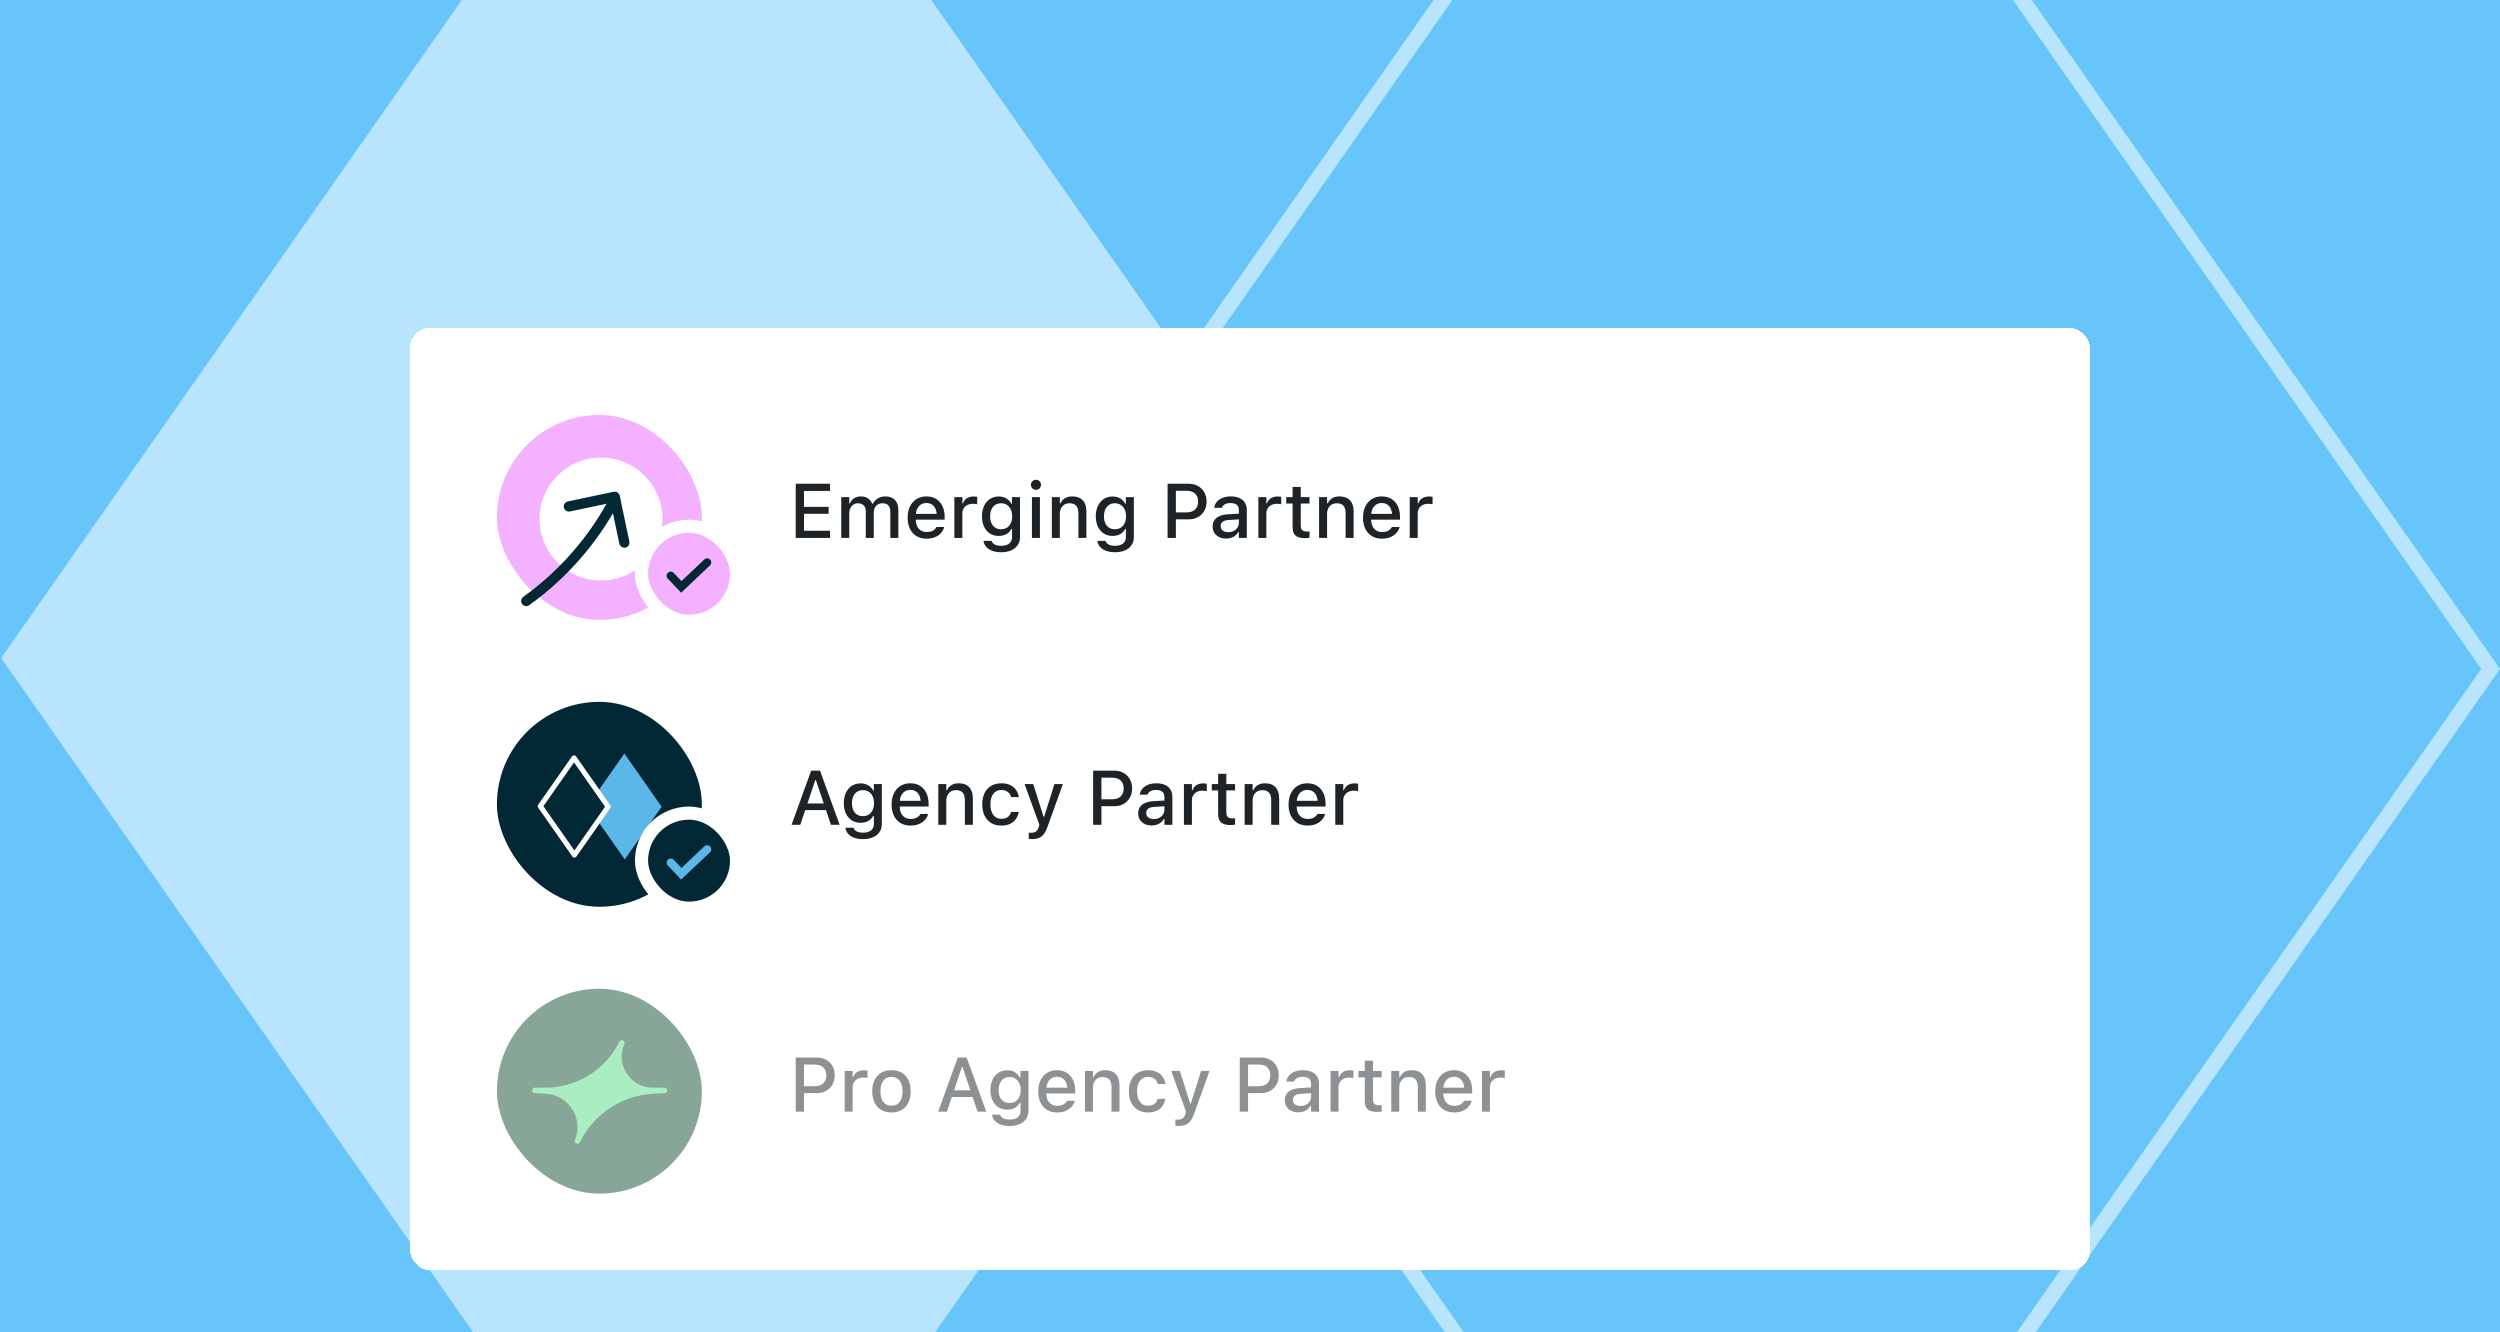 <svg width="488" height="260" viewBox="0 0 488 260" fill="none" xmlns="http://www.w3.org/2000/svg">
<g clip-path="url(#clip0_8800_3033)">
<rect width="488" height="260" fill="#67C5F9"/>
<path d="M486.168 130.573L339.701 339.809L191.755 128.455L338.22 -80.781L486.168 130.573Z" stroke="#B9E4FE" stroke-width="3"/>
<path d="M137.447 324.464L0.236 128.447L135.965 -65.451L273.176 130.566L137.447 324.464Z" fill="#B9E4FE"/>
<g filter="url(#filter0_dddd_8800_3033)">
<rect x="80" y="38" width="328" height="184" rx="4" fill="white" shape-rendering="crispEdges"/>
<g filter="url(#filter1_i_8800_3033)">
<rect x="96" y="54" width="40" height="40" rx="20" fill="#F4B1FF"/>
<circle cx="116.314" cy="74.314" r="12" fill="white"/>
<path d="M101.726 90.315V90.315C108.956 85.129 114.963 78.242 119.068 70.348V70.348" stroke="#022836" stroke-width="2" stroke-linecap="round" stroke-linejoin="round"/>
<path d="M110.046 71.86L118.989 69.975L120.875 78.918" stroke="#022836" stroke-width="2" stroke-linecap="round" stroke-linejoin="round"/>
</g>
<rect x="125.22" y="76.72" width="18.56" height="18.56" rx="9.28" fill="#F4B1FF"/>
<rect x="125.22" y="76.72" width="18.56" height="18.56" rx="9.28" stroke="white" stroke-width="2.56"/>
<path d="M138.037 83.784L132.992 88.564L130.931 86.388" stroke="#022836" stroke-width="1.6" stroke-linecap="round"/>
<path d="M155.326 79V68.431H162.027V69.83H156.944V72.943H161.756V74.29H156.944V77.601H162.027V79H155.326ZM164.217 79V71.046H165.777V72.269H165.902C166.073 71.835 166.346 71.498 166.722 71.258C167.098 71.019 167.545 70.899 168.062 70.899C168.424 70.899 168.749 70.958 169.037 71.075C169.325 71.192 169.571 71.358 169.776 71.573C169.986 71.783 170.15 72.03 170.267 72.313H170.392C170.523 72.03 170.709 71.783 170.948 71.573C171.188 71.358 171.466 71.192 171.783 71.075C172.101 70.958 172.442 70.899 172.809 70.899C173.346 70.899 173.802 71.002 174.178 71.207C174.559 71.412 174.85 71.71 175.05 72.101C175.255 72.491 175.357 72.962 175.357 73.514V79H173.79V73.895C173.79 73.524 173.734 73.216 173.622 72.972C173.509 72.728 173.338 72.545 173.109 72.423C172.884 72.301 172.599 72.24 172.252 72.24C171.91 72.24 171.612 72.318 171.358 72.474C171.104 72.626 170.907 72.833 170.765 73.097C170.628 73.356 170.56 73.646 170.56 73.968V79H169V73.727C169 73.424 168.937 73.163 168.81 72.943C168.688 72.718 168.509 72.545 168.275 72.423C168.045 72.301 167.774 72.24 167.462 72.24C167.14 72.24 166.852 72.323 166.598 72.489C166.344 72.655 166.144 72.882 165.997 73.17C165.851 73.453 165.777 73.768 165.777 74.115V79H164.217ZM180.902 79.154C180.13 79.154 179.466 78.988 178.91 78.656C178.353 78.319 177.923 77.843 177.621 77.228C177.323 76.612 177.174 75.885 177.174 75.045V75.038C177.174 74.212 177.323 73.49 177.621 72.87C177.923 72.249 178.348 71.766 178.895 71.419C179.442 71.073 180.084 70.899 180.821 70.899C181.563 70.899 182.201 71.065 182.733 71.397C183.265 71.73 183.675 72.196 183.963 72.796C184.251 73.392 184.396 74.088 184.396 74.884V75.44H177.972V74.312H183.619L182.857 75.353V74.73C182.857 74.159 182.772 73.685 182.601 73.309C182.43 72.933 182.191 72.652 181.883 72.467C181.581 72.281 181.229 72.189 180.829 72.189C180.433 72.189 180.079 72.286 179.767 72.481C179.454 72.677 179.208 72.965 179.027 73.346C178.846 73.722 178.756 74.183 178.756 74.73V75.36C178.756 75.882 178.844 76.332 179.02 76.707C179.195 77.079 179.447 77.364 179.774 77.564C180.101 77.76 180.489 77.857 180.938 77.857C181.28 77.857 181.576 77.811 181.825 77.718C182.074 77.621 182.276 77.501 182.433 77.359C182.594 77.218 182.706 77.076 182.77 76.935L182.792 76.876H184.308L184.293 76.942C184.225 77.206 184.105 77.467 183.934 77.726C183.763 77.984 183.539 78.221 183.26 78.436C182.982 78.651 182.645 78.824 182.25 78.956C181.859 79.088 181.41 79.154 180.902 79.154ZM186.292 79V71.046H187.853V72.247H187.977C188.119 71.822 188.368 71.495 188.724 71.266C189.085 71.031 189.53 70.914 190.057 70.914C190.189 70.914 190.318 70.921 190.445 70.936C190.572 70.951 190.675 70.965 190.753 70.98V72.43C190.611 72.401 190.47 72.379 190.328 72.364C190.191 72.35 190.05 72.342 189.903 72.342C189.498 72.342 189.142 72.42 188.834 72.577C188.526 72.733 188.285 72.953 188.109 73.236C187.938 73.519 187.853 73.851 187.853 74.232V79H186.292ZM195.433 81.798C194.759 81.798 194.176 81.705 193.683 81.519C193.189 81.339 192.799 81.082 192.511 80.751C192.223 80.418 192.047 80.033 191.983 79.593L191.991 79.579H193.58L193.587 79.593C193.651 79.872 193.841 80.099 194.159 80.274C194.481 80.45 194.911 80.538 195.448 80.538C196.107 80.538 196.622 80.389 196.993 80.091C197.364 79.793 197.55 79.374 197.55 78.832V77.264H197.425C197.269 77.552 197.069 77.799 196.825 78.004C196.581 78.204 196.302 78.356 195.99 78.458C195.677 78.561 195.338 78.612 194.972 78.612C194.293 78.612 193.707 78.451 193.214 78.128C192.721 77.801 192.34 77.352 192.071 76.781C191.808 76.205 191.676 75.543 191.676 74.796V74.781C191.676 74.024 191.81 73.356 192.079 72.774C192.347 72.193 192.728 71.739 193.221 71.412C193.719 71.08 194.312 70.914 195.001 70.914C195.372 70.914 195.714 70.973 196.026 71.09C196.339 71.207 196.615 71.373 196.854 71.588C197.093 71.803 197.291 72.059 197.447 72.357H197.535V71.046H199.103V78.846C199.103 79.447 198.954 79.967 198.656 80.406C198.358 80.851 197.933 81.192 197.381 81.432C196.83 81.676 196.18 81.798 195.433 81.798ZM195.404 77.308C195.858 77.308 196.246 77.203 196.568 76.993C196.891 76.778 197.14 76.483 197.315 76.107C197.491 75.726 197.579 75.287 197.579 74.789V74.774C197.579 74.281 197.491 73.844 197.315 73.463C197.14 73.082 196.891 72.784 196.568 72.569C196.246 72.35 195.858 72.24 195.404 72.24C194.95 72.24 194.564 72.35 194.247 72.569C193.929 72.784 193.688 73.082 193.521 73.463C193.355 73.844 193.272 74.281 193.272 74.774V74.789C193.272 75.287 193.355 75.726 193.521 76.107C193.688 76.483 193.929 76.778 194.247 76.993C194.564 77.203 194.95 77.308 195.404 77.308ZM201.432 79V71.046H202.992V79H201.432ZM202.223 69.618C201.954 69.618 201.722 69.522 201.527 69.332C201.332 69.137 201.234 68.905 201.234 68.636C201.234 68.363 201.332 68.131 201.527 67.94C201.722 67.75 201.954 67.655 202.223 67.655C202.496 67.655 202.728 67.75 202.918 67.94C203.109 68.131 203.204 68.363 203.204 68.636C203.204 68.905 203.109 69.137 202.918 69.332C202.728 69.522 202.496 69.618 202.223 69.618ZM205.321 79V71.046H206.881V72.254H207.005C207.201 71.83 207.489 71.498 207.87 71.258C208.25 71.019 208.729 70.899 209.305 70.899C210.199 70.899 210.882 71.156 211.356 71.668C211.83 72.176 212.066 72.904 212.066 73.851V79H210.506V74.225C210.506 73.556 210.365 73.058 210.082 72.731C209.803 72.403 209.371 72.24 208.785 72.24C208.395 72.24 208.058 72.325 207.774 72.496C207.491 72.667 207.271 72.909 207.115 73.221C206.959 73.529 206.881 73.9 206.881 74.335V79H205.321ZM217.655 81.798C216.981 81.798 216.397 81.705 215.904 81.519C215.411 81.339 215.021 81.082 214.732 80.751C214.444 80.418 214.269 80.033 214.205 79.593L214.212 79.579H215.802L215.809 79.593C215.873 79.872 216.063 80.099 216.38 80.274C216.703 80.45 217.132 80.538 217.669 80.538C218.329 80.538 218.844 80.389 219.215 80.091C219.586 79.793 219.771 79.374 219.771 78.832V77.264H219.647C219.491 77.552 219.291 77.799 219.046 78.004C218.802 78.204 218.524 78.356 218.211 78.458C217.899 78.561 217.56 78.612 217.193 78.612C216.515 78.612 215.929 78.451 215.436 78.128C214.942 77.801 214.562 77.352 214.293 76.781C214.029 76.205 213.897 75.543 213.897 74.796V74.781C213.897 74.024 214.032 73.356 214.3 72.774C214.569 72.193 214.95 71.739 215.443 71.412C215.941 71.08 216.534 70.914 217.223 70.914C217.594 70.914 217.936 70.973 218.248 71.09C218.561 71.207 218.836 71.373 219.076 71.588C219.315 71.803 219.513 72.059 219.669 72.357H219.757V71.046H221.324V78.846C221.324 79.447 221.175 79.967 220.877 80.406C220.58 80.851 220.155 81.192 219.603 81.432C219.051 81.676 218.402 81.798 217.655 81.798ZM217.625 77.308C218.08 77.308 218.468 77.203 218.79 76.993C219.112 76.778 219.361 76.483 219.537 76.107C219.713 75.726 219.801 75.287 219.801 74.789V74.774C219.801 74.281 219.713 73.844 219.537 73.463C219.361 73.082 219.112 72.784 218.79 72.569C218.468 72.35 218.08 72.24 217.625 72.24C217.171 72.24 216.786 72.35 216.468 72.569C216.151 72.784 215.909 73.082 215.743 73.463C215.577 73.844 215.494 74.281 215.494 74.774V74.789C215.494 75.287 215.577 75.726 215.743 76.107C215.909 76.483 216.151 76.778 216.468 76.993C216.786 77.203 217.171 77.308 217.625 77.308ZM228.714 75.374V74.019H231.615C232.328 74.019 232.882 73.834 233.277 73.463C233.673 73.092 233.871 72.577 233.871 71.918V71.903C233.871 71.234 233.673 70.716 233.277 70.35C232.882 69.984 232.328 69.801 231.615 69.801H228.714V68.431H232.018C232.706 68.431 233.312 68.575 233.834 68.863C234.361 69.151 234.774 69.557 235.072 70.079C235.37 70.597 235.519 71.2 235.519 71.888V71.903C235.519 72.591 235.37 73.197 235.072 73.719C234.774 74.242 234.361 74.649 233.834 74.942C233.312 75.231 232.706 75.374 232.018 75.374H228.714ZM227.909 79V68.431H229.527V79H227.909ZM239.342 79.132C238.839 79.132 238.387 79.037 237.987 78.846C237.591 78.651 237.279 78.377 237.049 78.026C236.82 77.669 236.705 77.249 236.705 76.766V76.751C236.705 76.278 236.82 75.873 237.049 75.536C237.284 75.194 237.621 74.928 238.06 74.737C238.504 74.542 239.042 74.427 239.671 74.393L242.601 74.217V75.331L239.876 75.506C239.325 75.536 238.919 75.65 238.661 75.851C238.402 76.051 238.272 76.329 238.272 76.686V76.7C238.272 77.071 238.412 77.362 238.69 77.572C238.973 77.777 239.33 77.879 239.759 77.879C240.16 77.879 240.514 77.799 240.821 77.638C241.134 77.477 241.378 77.259 241.554 76.986C241.734 76.712 241.825 76.405 241.825 76.063V73.558C241.825 73.119 241.688 72.782 241.415 72.547C241.141 72.313 240.733 72.196 240.191 72.196C239.747 72.196 239.383 72.274 239.1 72.43C238.822 72.586 238.634 72.806 238.536 73.089L238.529 73.119H237.02L237.027 73.06C237.091 72.626 237.264 72.247 237.547 71.925C237.831 71.603 238.204 71.351 238.668 71.17C239.132 70.99 239.664 70.899 240.265 70.899C240.929 70.899 241.493 71.007 241.957 71.222C242.42 71.432 242.772 71.737 243.011 72.137C243.255 72.533 243.377 73.006 243.377 73.558V79H241.825V77.872H241.7C241.549 78.136 241.356 78.363 241.122 78.553C240.887 78.744 240.621 78.888 240.323 78.985C240.025 79.083 239.698 79.132 239.342 79.132ZM245.633 79V71.046H247.193V72.247H247.318C247.459 71.822 247.708 71.495 248.065 71.266C248.426 71.031 248.871 70.914 249.398 70.914C249.53 70.914 249.659 70.921 249.786 70.936C249.913 70.951 250.016 70.965 250.094 70.98V72.43C249.952 72.401 249.811 72.379 249.669 72.364C249.532 72.35 249.391 72.342 249.244 72.342C248.839 72.342 248.482 72.42 248.175 72.577C247.867 72.733 247.625 72.953 247.45 73.236C247.279 73.519 247.193 73.851 247.193 74.232V79H245.633ZM254.767 79.051C253.902 79.051 253.277 78.885 252.892 78.553C252.506 78.216 252.313 77.667 252.313 76.905V72.291H251.068V71.046H252.313V69.046H253.91V71.046H255.616V72.291H253.91V76.532C253.91 76.961 253.995 77.272 254.166 77.462C254.342 77.652 254.625 77.748 255.016 77.748C255.138 77.748 255.24 77.745 255.323 77.74C255.406 77.735 255.504 77.728 255.616 77.718V78.971C255.494 78.99 255.36 79.007 255.213 79.022C255.072 79.041 254.923 79.051 254.767 79.051ZM257.484 79V71.046H259.044V72.254H259.168C259.364 71.83 259.652 71.498 260.033 71.258C260.414 71.019 260.892 70.899 261.468 70.899C262.362 70.899 263.045 71.156 263.519 71.668C263.993 72.176 264.229 72.904 264.229 73.851V79H262.669V74.225C262.669 73.556 262.528 73.058 262.245 72.731C261.966 72.403 261.534 72.24 260.948 72.24C260.558 72.24 260.221 72.325 259.938 72.496C259.654 72.667 259.435 72.909 259.278 73.221C259.122 73.529 259.044 73.9 259.044 74.335V79H257.484ZM269.789 79.154C269.017 79.154 268.353 78.988 267.796 78.656C267.24 78.319 266.81 77.843 266.507 77.228C266.209 76.612 266.061 75.885 266.061 75.045V75.038C266.061 74.212 266.209 73.49 266.507 72.87C266.81 72.249 267.235 71.766 267.782 71.419C268.329 71.073 268.971 70.899 269.708 70.899C270.45 70.899 271.087 71.065 271.62 71.397C272.152 71.73 272.562 72.196 272.85 72.796C273.138 73.392 273.282 74.088 273.282 74.884V75.44H266.859V74.312H272.506L271.744 75.353V74.73C271.744 74.159 271.659 73.685 271.488 73.309C271.317 72.933 271.078 72.652 270.77 72.467C270.467 72.281 270.116 72.189 269.715 72.189C269.32 72.189 268.966 72.286 268.653 72.481C268.341 72.677 268.094 72.965 267.914 73.346C267.733 73.722 267.643 74.183 267.643 74.73V75.36C267.643 75.882 267.73 76.332 267.906 76.707C268.082 77.079 268.333 77.364 268.661 77.564C268.988 77.76 269.376 77.857 269.825 77.857C270.167 77.857 270.462 77.811 270.711 77.718C270.96 77.621 271.163 77.501 271.319 77.359C271.48 77.218 271.593 77.076 271.656 76.935L271.678 76.876H273.194L273.18 76.942C273.111 77.206 272.992 77.467 272.821 77.726C272.65 77.984 272.425 78.221 272.147 78.436C271.869 78.651 271.532 78.824 271.136 78.956C270.746 79.088 270.296 79.154 269.789 79.154ZM275.179 79V71.046H276.739V72.247H276.864C277.005 71.822 277.254 71.495 277.611 71.266C277.972 71.031 278.417 70.914 278.944 70.914C279.076 70.914 279.205 70.921 279.332 70.936C279.459 70.951 279.562 70.965 279.64 70.98V72.43C279.498 72.401 279.356 72.379 279.215 72.364C279.078 72.35 278.937 72.342 278.79 72.342C278.385 72.342 278.028 72.42 277.721 72.577C277.413 72.733 277.171 72.953 276.996 73.236C276.825 73.519 276.739 73.851 276.739 74.232V79H275.179Z" fill="#1D2327"/>
<g filter="url(#filter2_i_8800_3033)">
<rect x="96" y="110" width="40" height="40" rx="20" fill="#022836"/>
<path d="M113.674 130.37L120.876 120.081L128.15 130.472L120.948 140.761L113.674 130.37Z" fill="#5AB7E8"/>
<path d="M117.716 130.472L111.124 139.888L104.46 130.369L111.052 120.953L117.716 130.472Z" fill="#022836" stroke="white" stroke-linejoin="round"/>
</g>
<rect x="125.22" y="132.72" width="18.56" height="18.56" rx="9.28" fill="#022836"/>
<rect x="125.22" y="132.72" width="18.56" height="18.56" rx="9.28" stroke="white" stroke-width="2.56"/>
<path d="M138.037 139.784L132.992 144.564L130.931 142.388" stroke="#5AB7E8" stroke-width="1.6" stroke-linecap="round"/>
<path d="M154.513 135L158.336 124.431H159.632V126.277H159.142L156.212 135H154.513ZM156.344 132.129L156.798 130.833H161.61L162.064 132.129H156.344ZM162.196 135L159.266 126.277V124.431H160.072L163.895 135H162.196ZM168.465 137.798C167.792 137.798 167.208 137.705 166.715 137.52C166.222 137.339 165.831 137.083 165.543 136.75C165.255 136.418 165.079 136.033 165.016 135.593L165.023 135.579H166.612L166.62 135.593C166.683 135.872 166.874 136.099 167.191 136.274C167.513 136.45 167.943 136.538 168.48 136.538C169.139 136.538 169.654 136.389 170.025 136.091C170.396 135.793 170.582 135.374 170.582 134.832V133.264H170.458C170.301 133.552 170.101 133.799 169.857 134.004C169.613 134.204 169.334 134.355 169.022 134.458C168.709 134.561 168.37 134.612 168.004 134.612C167.325 134.612 166.739 134.451 166.246 134.128C165.753 133.801 165.372 133.352 165.104 132.781C164.84 132.205 164.708 131.543 164.708 130.796V130.781C164.708 130.024 164.842 129.355 165.111 128.774C165.379 128.193 165.76 127.739 166.253 127.412C166.751 127.08 167.345 126.914 168.033 126.914C168.404 126.914 168.746 126.973 169.059 127.09C169.371 127.207 169.647 127.373 169.886 127.588C170.125 127.803 170.323 128.059 170.479 128.357H170.567V127.046H172.135V134.846C172.135 135.447 171.986 135.967 171.688 136.406C171.39 136.851 170.965 137.192 170.414 137.432C169.862 137.676 169.212 137.798 168.465 137.798ZM168.436 133.308C168.89 133.308 169.278 133.203 169.601 132.993C169.923 132.778 170.172 132.483 170.348 132.107C170.523 131.726 170.611 131.287 170.611 130.789V130.774C170.611 130.281 170.523 129.844 170.348 129.463C170.172 129.082 169.923 128.784 169.601 128.569C169.278 128.35 168.89 128.24 168.436 128.24C167.982 128.24 167.596 128.35 167.279 128.569C166.961 128.784 166.72 129.082 166.554 129.463C166.388 129.844 166.305 130.281 166.305 130.774V130.789C166.305 131.287 166.388 131.726 166.554 132.107C166.72 132.483 166.961 132.778 167.279 132.993C167.596 133.203 167.982 133.308 168.436 133.308ZM177.767 135.154C176.996 135.154 176.332 134.988 175.775 134.656C175.218 134.319 174.789 133.843 174.486 133.228C174.188 132.612 174.039 131.885 174.039 131.045V131.038C174.039 130.212 174.188 129.49 174.486 128.87C174.789 128.25 175.213 127.766 175.76 127.419C176.307 127.073 176.949 126.899 177.687 126.899C178.429 126.899 179.066 127.065 179.598 127.397C180.13 127.729 180.541 128.196 180.829 128.796C181.117 129.392 181.261 130.088 181.261 130.884V131.44H174.837V130.312H180.484L179.723 131.353V130.73C179.723 130.159 179.637 129.685 179.466 129.309C179.295 128.933 179.056 128.652 178.749 128.467C178.446 128.281 178.094 128.188 177.694 128.188C177.298 128.188 176.944 128.286 176.632 128.481C176.319 128.677 176.073 128.965 175.892 129.346C175.711 129.722 175.621 130.183 175.621 130.73V131.36C175.621 131.882 175.709 132.332 175.885 132.708C176.061 133.079 176.312 133.364 176.639 133.564C176.966 133.76 177.354 133.857 177.804 133.857C178.146 133.857 178.441 133.811 178.69 133.718C178.939 133.621 179.142 133.501 179.298 133.359C179.459 133.218 179.571 133.076 179.635 132.935L179.657 132.876H181.173L181.158 132.942C181.09 133.206 180.97 133.467 180.799 133.726C180.628 133.984 180.404 134.221 180.125 134.436C179.847 134.651 179.51 134.824 179.115 134.956C178.724 135.088 178.275 135.154 177.767 135.154ZM183.158 135V127.046H184.718V128.254H184.842C185.038 127.83 185.326 127.498 185.707 127.258C186.087 127.019 186.566 126.899 187.142 126.899C188.036 126.899 188.719 127.156 189.193 127.668C189.667 128.176 189.903 128.904 189.903 129.851V135H188.343V130.225C188.343 129.556 188.202 129.058 187.918 128.73C187.64 128.403 187.208 128.24 186.622 128.24C186.231 128.24 185.895 128.325 185.611 128.496C185.328 128.667 185.108 128.909 184.952 129.221C184.796 129.529 184.718 129.9 184.718 130.334V135H183.158ZM195.47 135.154C194.698 135.154 194.034 134.988 193.478 134.656C192.921 134.319 192.491 133.84 192.188 133.22C191.886 132.6 191.734 131.863 191.734 131.008V130.994C191.734 130.149 191.883 129.421 192.181 128.811C192.484 128.201 192.914 127.729 193.47 127.397C194.032 127.065 194.698 126.899 195.47 126.899C196.134 126.899 196.705 127.014 197.184 127.244C197.662 127.473 198.043 127.788 198.326 128.188C198.614 128.589 198.795 129.045 198.868 129.558L198.875 129.595H197.367L197.359 129.58C197.271 129.189 197.066 128.865 196.744 128.606C196.427 128.342 196.002 128.21 195.47 128.21C195.025 128.21 194.642 128.323 194.32 128.547C194.002 128.772 193.758 129.092 193.587 129.507C193.417 129.922 193.331 130.417 193.331 130.994V131.008C193.331 131.589 193.417 132.092 193.587 132.517C193.763 132.942 194.01 133.269 194.327 133.499C194.649 133.723 195.03 133.835 195.47 133.835C195.973 133.835 196.378 133.726 196.686 133.506C196.998 133.286 197.22 132.961 197.352 132.532L197.367 132.495L198.868 132.488L198.854 132.554C198.756 133.066 198.565 133.518 198.282 133.909C198.004 134.299 197.63 134.604 197.162 134.824C196.693 135.044 196.129 135.154 195.47 135.154ZM201.446 137.791C201.349 137.791 201.244 137.788 201.131 137.783C201.019 137.778 200.912 137.769 200.809 137.754V136.523C200.887 136.533 200.973 136.541 201.065 136.545C201.163 136.55 201.256 136.553 201.344 136.553C201.715 136.553 202.015 136.465 202.245 136.289C202.474 136.118 202.647 135.828 202.765 135.417L202.889 135.007L199.996 127.046H201.688L203.951 134.231L203.453 133.418H204.061L203.57 134.231L205.826 127.046H207.474L204.5 135.322C204.281 135.952 204.034 136.445 203.761 136.802C203.492 137.163 203.172 137.417 202.801 137.563C202.43 137.715 201.979 137.791 201.446 137.791ZM214.183 131.375V130.02H217.083C217.796 130.02 218.351 129.834 218.746 129.463C219.142 129.092 219.339 128.577 219.339 127.917V127.903C219.339 127.234 219.142 126.716 218.746 126.35C218.351 125.984 217.796 125.801 217.083 125.801H214.183V124.431H217.486C218.175 124.431 218.78 124.575 219.303 124.863C219.83 125.151 220.243 125.557 220.541 126.079C220.838 126.597 220.987 127.2 220.987 127.888V127.903C220.987 128.591 220.838 129.197 220.541 129.719C220.243 130.242 219.83 130.649 219.303 130.942C218.78 131.23 218.175 131.375 217.486 131.375H214.183ZM213.377 135V124.431H214.996V135H213.377ZM224.811 135.132C224.308 135.132 223.856 135.037 223.456 134.846C223.06 134.651 222.748 134.377 222.518 134.026C222.289 133.669 222.174 133.25 222.174 132.766V132.751C222.174 132.278 222.289 131.873 222.518 131.536C222.752 131.194 223.089 130.928 223.529 130.737C223.973 130.542 224.51 130.427 225.14 130.393L228.07 130.217V131.331L225.345 131.506C224.793 131.536 224.388 131.65 224.129 131.851C223.871 132.051 223.741 132.329 223.741 132.686V132.7C223.741 133.071 223.88 133.362 224.159 133.572C224.442 133.777 224.798 133.879 225.228 133.879C225.628 133.879 225.982 133.799 226.29 133.638C226.603 133.477 226.847 133.259 227.022 132.986C227.203 132.712 227.293 132.405 227.293 132.063V129.558C227.293 129.119 227.157 128.782 226.883 128.547C226.61 128.313 226.202 128.196 225.66 128.196C225.216 128.196 224.852 128.274 224.569 128.43C224.291 128.586 224.103 128.806 224.005 129.089L223.998 129.119H222.489L222.496 129.06C222.56 128.625 222.733 128.247 223.016 127.925C223.299 127.603 223.673 127.351 224.137 127.17C224.601 126.99 225.133 126.899 225.733 126.899C226.397 126.899 226.961 127.007 227.425 127.222C227.889 127.432 228.241 127.737 228.48 128.137C228.724 128.533 228.846 129.006 228.846 129.558V135H227.293V133.872H227.169C227.018 134.136 226.825 134.363 226.59 134.553C226.356 134.744 226.09 134.888 225.792 134.985C225.494 135.083 225.167 135.132 224.811 135.132ZM231.102 135V127.046H232.662V128.247H232.787C232.928 127.822 233.177 127.495 233.534 127.266C233.895 127.031 234.339 126.914 234.867 126.914C234.999 126.914 235.128 126.921 235.255 126.936C235.382 126.951 235.484 126.965 235.562 126.98V128.43C235.421 128.401 235.279 128.379 235.138 128.364C235.001 128.35 234.859 128.342 234.713 128.342C234.308 128.342 233.951 128.42 233.644 128.577C233.336 128.733 233.094 128.953 232.918 129.236C232.748 129.519 232.662 129.851 232.662 130.232V135H231.102ZM240.235 135.051C239.371 135.051 238.746 134.885 238.36 134.553C237.975 134.216 237.782 133.667 237.782 132.905V128.291H236.537V127.046H237.782V125.046H239.378V127.046H241.085V128.291H239.378V132.532C239.378 132.961 239.464 133.271 239.635 133.462C239.811 133.652 240.094 133.748 240.484 133.748C240.606 133.748 240.709 133.745 240.792 133.74C240.875 133.735 240.973 133.728 241.085 133.718V134.971C240.963 134.99 240.829 135.007 240.682 135.022C240.541 135.042 240.392 135.051 240.235 135.051ZM242.953 135V127.046H244.513V128.254H244.637C244.833 127.83 245.121 127.498 245.501 127.258C245.882 127.019 246.361 126.899 246.937 126.899C247.831 126.899 248.514 127.156 248.988 127.668C249.461 128.176 249.698 128.904 249.698 129.851V135H248.138V130.225C248.138 129.556 247.997 129.058 247.713 128.73C247.435 128.403 247.003 128.24 246.417 128.24C246.026 128.24 245.689 128.325 245.406 128.496C245.123 128.667 244.903 128.909 244.747 129.221C244.591 129.529 244.513 129.9 244.513 130.334V135H242.953ZM255.257 135.154C254.486 135.154 253.822 134.988 253.265 134.656C252.708 134.319 252.279 133.843 251.976 133.228C251.678 132.612 251.529 131.885 251.529 131.045V131.038C251.529 130.212 251.678 129.49 251.976 128.87C252.279 128.25 252.704 127.766 253.25 127.419C253.797 127.073 254.439 126.899 255.177 126.899C255.919 126.899 256.556 127.065 257.088 127.397C257.621 127.729 258.031 128.196 258.319 128.796C258.607 129.392 258.751 130.088 258.751 130.884V131.44H252.328V130.312H257.975L257.213 131.353V130.73C257.213 130.159 257.127 129.685 256.957 129.309C256.786 128.933 256.546 128.652 256.239 128.467C255.936 128.281 255.584 128.188 255.184 128.188C254.789 128.188 254.435 128.286 254.122 128.481C253.81 128.677 253.563 128.965 253.382 129.346C253.202 129.722 253.111 130.183 253.111 130.73V131.36C253.111 131.882 253.199 132.332 253.375 132.708C253.551 133.079 253.802 133.364 254.129 133.564C254.457 133.76 254.845 133.857 255.294 133.857C255.636 133.857 255.931 133.811 256.18 133.718C256.429 133.621 256.632 133.501 256.788 133.359C256.949 133.218 257.062 133.076 257.125 132.935L257.147 132.876H258.663L258.648 132.942C258.58 133.206 258.46 133.467 258.29 133.726C258.119 133.984 257.894 134.221 257.616 134.436C257.337 134.651 257 134.824 256.605 134.956C256.214 135.088 255.765 135.154 255.257 135.154ZM260.648 135V127.046H262.208V128.247H262.333C262.474 127.822 262.723 127.495 263.08 127.266C263.441 127.031 263.885 126.914 264.413 126.914C264.544 126.914 264.674 126.921 264.801 126.936C264.928 126.951 265.03 126.965 265.108 126.98V128.43C264.967 128.401 264.825 128.379 264.684 128.364C264.547 128.35 264.405 128.342 264.259 128.342C263.854 128.342 263.497 128.42 263.189 128.577C262.882 128.733 262.64 128.953 262.464 129.236C262.293 129.519 262.208 129.851 262.208 130.232V135H260.648Z" fill="#1D2327"/>
<g opacity="0.5">
<g filter="url(#filter3_i_8800_3033)">
<rect x="96" y="166" width="40" height="40" rx="20" fill="#104E30"/>
<path d="M105.425 185.85H103.396L105.587 185.968C110.442 186.227 113.584 191.207 111.729 195.701C114.53 190.019 120.183 186.295 126.509 185.966L128.728 185.85H126.42C121.645 185.85 118.453 180.934 120.394 176.572C117.571 182.256 111.772 185.85 105.425 185.85Z" fill="#53DC81" stroke="#53DC81" stroke-width="1.071" stroke-linejoin="round"/>
</g>
<path d="M156.131 187.375V186.02H159.032C159.745 186.02 160.299 185.834 160.694 185.463C161.09 185.092 161.288 184.577 161.288 183.917V183.903C161.288 183.234 161.09 182.716 160.694 182.35C160.299 181.984 159.745 181.801 159.032 181.801H156.131V180.431H159.435C160.123 180.431 160.729 180.575 161.251 180.863C161.778 181.151 162.191 181.557 162.489 182.079C162.787 182.597 162.936 183.2 162.936 183.888V183.903C162.936 184.591 162.787 185.197 162.489 185.719C162.191 186.242 161.778 186.649 161.251 186.942C160.729 187.23 160.123 187.375 159.435 187.375H156.131ZM155.326 191V180.431H156.944V191H155.326ZM164.876 191V183.046H166.437V184.247H166.561C166.703 183.822 166.952 183.495 167.308 183.266C167.669 183.031 168.114 182.914 168.641 182.914C168.773 182.914 168.902 182.921 169.029 182.936C169.156 182.951 169.259 182.965 169.337 182.98V184.43C169.195 184.401 169.054 184.379 168.912 184.364C168.775 184.35 168.634 184.342 168.487 184.342C168.082 184.342 167.726 184.42 167.418 184.577C167.11 184.733 166.869 184.953 166.693 185.236C166.522 185.519 166.437 185.851 166.437 186.232V191H164.876ZM174.017 191.154C173.246 191.154 172.579 190.988 172.018 190.656C171.456 190.324 171.021 189.85 170.714 189.235C170.411 188.615 170.26 187.88 170.26 187.03V187.016C170.26 186.161 170.411 185.426 170.714 184.811C171.021 184.196 171.456 183.725 172.018 183.397C172.579 183.065 173.246 182.899 174.017 182.899C174.793 182.899 175.46 183.065 176.017 183.397C176.578 183.725 177.01 184.196 177.313 184.811C177.616 185.426 177.767 186.161 177.767 187.016V187.03C177.767 187.88 177.616 188.615 177.313 189.235C177.01 189.85 176.578 190.324 176.017 190.656C175.46 190.988 174.793 191.154 174.017 191.154ZM174.017 189.835C174.476 189.835 174.864 189.726 175.182 189.506C175.504 189.281 175.748 188.961 175.914 188.546C176.085 188.126 176.17 187.621 176.17 187.03V187.016C176.17 186.425 176.085 185.922 175.914 185.507C175.743 185.087 175.499 184.767 175.182 184.547C174.864 184.323 174.476 184.21 174.017 184.21C173.558 184.21 173.167 184.323 172.845 184.547C172.528 184.767 172.284 185.087 172.113 185.507C171.947 185.922 171.864 186.425 171.864 187.016V187.03C171.864 187.621 171.947 188.126 172.113 188.546C172.284 188.961 172.528 189.281 172.845 189.506C173.167 189.726 173.558 189.835 174.017 189.835ZM183.136 191L186.959 180.431H188.255V182.277H187.765L184.835 191H183.136ZM184.967 188.129L185.421 186.833H190.233L190.687 188.129H184.967ZM190.819 191L187.889 182.277V180.431H188.695L192.518 191H190.819ZM197.088 193.798C196.415 193.798 195.831 193.705 195.338 193.52C194.845 193.339 194.454 193.083 194.166 192.75C193.878 192.418 193.702 192.033 193.639 191.593L193.646 191.579H195.235L195.243 191.593C195.306 191.872 195.497 192.099 195.814 192.274C196.136 192.45 196.566 192.538 197.103 192.538C197.762 192.538 198.277 192.389 198.648 192.091C199.02 191.793 199.205 191.374 199.205 190.832V189.264H199.081C198.924 189.552 198.724 189.799 198.48 190.004C198.236 190.204 197.958 190.355 197.645 190.458C197.333 190.561 196.993 190.612 196.627 190.612C195.948 190.612 195.362 190.451 194.869 190.128C194.376 189.801 193.995 189.352 193.727 188.781C193.463 188.205 193.331 187.543 193.331 186.796V186.781C193.331 186.024 193.465 185.355 193.734 184.774C194.002 184.193 194.383 183.739 194.876 183.412C195.375 183.08 195.968 182.914 196.656 182.914C197.027 182.914 197.369 182.973 197.682 183.09C197.994 183.207 198.27 183.373 198.509 183.588C198.749 183.803 198.946 184.059 199.103 184.357H199.19V183.046H200.758V190.846C200.758 191.447 200.609 191.967 200.311 192.406C200.013 192.851 199.588 193.192 199.037 193.432C198.485 193.676 197.835 193.798 197.088 193.798ZM197.059 189.308C197.513 189.308 197.901 189.203 198.224 188.993C198.546 188.778 198.795 188.483 198.971 188.107C199.146 187.726 199.234 187.287 199.234 186.789V186.774C199.234 186.281 199.146 185.844 198.971 185.463C198.795 185.082 198.546 184.784 198.224 184.569C197.901 184.35 197.513 184.24 197.059 184.24C196.605 184.24 196.219 184.35 195.902 184.569C195.584 184.784 195.343 185.082 195.177 185.463C195.011 185.844 194.928 186.281 194.928 186.774V186.789C194.928 187.287 195.011 187.726 195.177 188.107C195.343 188.483 195.584 188.778 195.902 188.993C196.219 189.203 196.605 189.308 197.059 189.308ZM206.39 191.154C205.619 191.154 204.955 190.988 204.398 190.656C203.841 190.319 203.412 189.843 203.109 189.228C202.811 188.612 202.662 187.885 202.662 187.045V187.038C202.662 186.212 202.811 185.49 203.109 184.87C203.412 184.25 203.836 183.766 204.383 183.419C204.93 183.073 205.572 182.899 206.31 182.899C207.052 182.899 207.689 183.065 208.221 183.397C208.753 183.729 209.164 184.196 209.452 184.796C209.74 185.392 209.884 186.088 209.884 186.884V187.44H203.46V186.312H209.107L208.346 187.353V186.73C208.346 186.159 208.26 185.685 208.089 185.309C207.918 184.933 207.679 184.652 207.372 184.467C207.069 184.281 206.717 184.188 206.317 184.188C205.921 184.188 205.567 184.286 205.255 184.481C204.942 184.677 204.696 184.965 204.515 185.346C204.334 185.722 204.244 186.183 204.244 186.73V187.36C204.244 187.882 204.332 188.332 204.508 188.708C204.684 189.079 204.935 189.364 205.262 189.564C205.589 189.76 205.978 189.857 206.427 189.857C206.769 189.857 207.064 189.811 207.313 189.718C207.562 189.621 207.765 189.501 207.921 189.359C208.082 189.218 208.194 189.076 208.258 188.935L208.28 188.876H209.796L209.781 188.942C209.713 189.206 209.593 189.467 209.422 189.726C209.251 189.984 209.027 190.221 208.749 190.436C208.47 190.651 208.133 190.824 207.738 190.956C207.347 191.088 206.898 191.154 206.39 191.154ZM211.781 191V183.046H213.341V184.254H213.465C213.661 183.83 213.949 183.498 214.33 183.258C214.71 183.019 215.189 182.899 215.765 182.899C216.659 182.899 217.342 183.156 217.816 183.668C218.29 184.176 218.526 184.904 218.526 185.851V191H216.966V186.225C216.966 185.556 216.825 185.058 216.542 184.73C216.263 184.403 215.831 184.24 215.245 184.24C214.854 184.24 214.518 184.325 214.234 184.496C213.951 184.667 213.731 184.909 213.575 185.221C213.419 185.529 213.341 185.9 213.341 186.334V191H211.781ZM224.093 191.154C223.321 191.154 222.657 190.988 222.101 190.656C221.544 190.319 221.114 189.84 220.812 189.22C220.509 188.6 220.357 187.863 220.357 187.008V186.994C220.357 186.149 220.506 185.421 220.804 184.811C221.107 184.201 221.537 183.729 222.093 183.397C222.655 183.065 223.321 182.899 224.093 182.899C224.757 182.899 225.328 183.014 225.807 183.244C226.285 183.473 226.666 183.788 226.949 184.188C227.237 184.589 227.418 185.045 227.491 185.558L227.499 185.595H225.99L225.982 185.58C225.895 185.189 225.689 184.865 225.367 184.606C225.05 184.342 224.625 184.21 224.093 184.21C223.648 184.21 223.265 184.323 222.943 184.547C222.625 184.772 222.381 185.092 222.21 185.507C222.04 185.922 221.954 186.417 221.954 186.994V187.008C221.954 187.589 222.04 188.092 222.21 188.517C222.386 188.942 222.633 189.269 222.95 189.499C223.272 189.723 223.653 189.835 224.093 189.835C224.596 189.835 225.001 189.726 225.309 189.506C225.621 189.286 225.843 188.961 225.975 188.532L225.99 188.495L227.491 188.488L227.477 188.554C227.379 189.066 227.188 189.518 226.905 189.909C226.627 190.299 226.253 190.604 225.785 190.824C225.316 191.044 224.752 191.154 224.093 191.154ZM230.069 193.791C229.972 193.791 229.867 193.788 229.754 193.783C229.642 193.778 229.535 193.769 229.432 193.754V192.523C229.51 192.533 229.596 192.541 229.688 192.545C229.786 192.55 229.879 192.553 229.967 192.553C230.338 192.553 230.638 192.465 230.868 192.289C231.097 192.118 231.271 191.828 231.388 191.417L231.512 191.007L228.619 183.046H230.311L232.574 190.231L232.076 189.418H232.684L232.193 190.231L234.449 183.046H236.097L233.124 191.322C232.904 191.952 232.657 192.445 232.384 192.802C232.115 193.163 231.795 193.417 231.424 193.563C231.053 193.715 230.602 193.791 230.069 193.791ZM242.806 187.375V186.02H245.707C246.419 186.02 246.974 185.834 247.369 185.463C247.765 185.092 247.962 184.577 247.962 183.917V183.903C247.962 183.234 247.765 182.716 247.369 182.35C246.974 181.984 246.419 181.801 245.707 181.801H242.806V180.431H246.109C246.798 180.431 247.403 180.575 247.926 180.863C248.453 181.151 248.866 181.557 249.164 182.079C249.461 182.597 249.61 183.2 249.61 183.888V183.903C249.61 184.591 249.461 185.197 249.164 185.719C248.866 186.242 248.453 186.649 247.926 186.942C247.403 187.23 246.798 187.375 246.109 187.375H242.806ZM242 191V180.431H243.619V191H242ZM253.434 191.132C252.931 191.132 252.479 191.037 252.079 190.846C251.683 190.651 251.371 190.377 251.141 190.026C250.912 189.669 250.797 189.25 250.797 188.766V188.751C250.797 188.278 250.912 187.873 251.141 187.536C251.375 187.194 251.712 186.928 252.152 186.737C252.596 186.542 253.133 186.427 253.763 186.393L256.693 186.217V187.331L253.968 187.506C253.417 187.536 253.011 187.65 252.752 187.851C252.494 188.051 252.364 188.329 252.364 188.686V188.7C252.364 189.071 252.503 189.362 252.782 189.572C253.065 189.777 253.421 189.879 253.851 189.879C254.251 189.879 254.605 189.799 254.913 189.638C255.226 189.477 255.47 189.259 255.646 188.986C255.826 188.712 255.917 188.405 255.917 188.063V185.558C255.917 185.119 255.78 184.782 255.506 184.547C255.233 184.313 254.825 184.196 254.283 184.196C253.839 184.196 253.475 184.274 253.192 184.43C252.914 184.586 252.726 184.806 252.628 185.089L252.621 185.119H251.112L251.119 185.06C251.183 184.625 251.356 184.247 251.639 183.925C251.922 183.603 252.296 183.351 252.76 183.17C253.224 182.99 253.756 182.899 254.356 182.899C255.021 182.899 255.584 183.007 256.048 183.222C256.512 183.432 256.864 183.737 257.103 184.137C257.347 184.533 257.469 185.006 257.469 185.558V191H255.917V189.872H255.792C255.641 190.136 255.448 190.363 255.213 190.553C254.979 190.744 254.713 190.888 254.415 190.985C254.117 191.083 253.79 191.132 253.434 191.132ZM259.725 191V183.046H261.285V184.247H261.41C261.551 183.822 261.8 183.495 262.157 183.266C262.518 183.031 262.962 182.914 263.49 182.914C263.622 182.914 263.751 182.921 263.878 182.936C264.005 182.951 264.107 182.965 264.186 182.98V184.43C264.044 184.401 263.902 184.379 263.761 184.364C263.624 184.35 263.482 184.342 263.336 184.342C262.931 184.342 262.574 184.42 262.267 184.577C261.959 184.733 261.717 184.953 261.542 185.236C261.371 185.519 261.285 185.851 261.285 186.232V191H259.725ZM268.858 191.051C267.994 191.051 267.369 190.885 266.983 190.553C266.598 190.216 266.405 189.667 266.405 188.905V184.291H265.16V183.046H266.405V181.046H268.001V183.046H269.708V184.291H268.001V188.532C268.001 188.961 268.087 189.271 268.258 189.462C268.434 189.652 268.717 189.748 269.107 189.748C269.229 189.748 269.332 189.745 269.415 189.74C269.498 189.735 269.596 189.728 269.708 189.718V190.971C269.586 190.99 269.452 191.007 269.305 191.022C269.164 191.042 269.015 191.051 268.858 191.051ZM271.576 191V183.046H273.136V184.254H273.26C273.456 183.83 273.744 183.498 274.125 183.258C274.505 183.019 274.984 182.899 275.56 182.899C276.454 182.899 277.137 183.156 277.611 183.668C278.084 184.176 278.321 184.904 278.321 185.851V191H276.761V186.225C276.761 185.556 276.62 185.058 276.336 184.73C276.058 184.403 275.626 184.24 275.04 184.24C274.649 184.24 274.312 184.325 274.029 184.496C273.746 184.667 273.526 184.909 273.37 185.221C273.214 185.529 273.136 185.9 273.136 186.334V191H271.576ZM283.88 191.154C283.109 191.154 282.445 190.988 281.888 190.656C281.332 190.319 280.902 189.843 280.599 189.228C280.301 188.612 280.152 187.885 280.152 187.045V187.038C280.152 186.212 280.301 185.49 280.599 184.87C280.902 184.25 281.327 183.766 281.874 183.419C282.42 183.073 283.062 182.899 283.8 182.899C284.542 182.899 285.179 183.065 285.711 183.397C286.244 183.729 286.654 184.196 286.942 184.796C287.23 185.392 287.374 186.088 287.374 186.884V187.44H280.951V186.312H286.598L285.836 187.353V186.73C285.836 186.159 285.75 185.685 285.58 185.309C285.409 184.933 285.169 184.652 284.862 184.467C284.559 184.281 284.208 184.188 283.807 184.188C283.412 184.188 283.058 184.286 282.745 184.481C282.433 184.677 282.186 184.965 282.005 185.346C281.825 185.722 281.734 186.183 281.734 186.73V187.36C281.734 187.882 281.822 188.332 281.998 188.708C282.174 189.079 282.425 189.364 282.752 189.564C283.08 189.76 283.468 189.857 283.917 189.857C284.259 189.857 284.554 189.811 284.803 189.718C285.052 189.621 285.255 189.501 285.411 189.359C285.572 189.218 285.685 189.076 285.748 188.935L285.77 188.876H287.286L287.271 188.942C287.203 189.206 287.083 189.467 286.913 189.726C286.742 189.984 286.517 190.221 286.239 190.436C285.96 190.651 285.624 190.824 285.228 190.956C284.837 191.088 284.388 191.154 283.88 191.154ZM289.271 191V183.046H290.831V184.247H290.956C291.097 183.822 291.346 183.495 291.703 183.266C292.064 183.031 292.508 182.914 293.036 182.914C293.167 182.914 293.297 182.921 293.424 182.936C293.551 182.951 293.653 182.965 293.731 182.98V184.43C293.59 184.401 293.448 184.379 293.307 184.364C293.17 184.35 293.028 184.342 292.882 184.342C292.477 184.342 292.12 184.42 291.812 184.577C291.505 184.733 291.263 184.953 291.087 185.236C290.917 185.519 290.831 185.851 290.831 186.232V191H289.271Z" fill="#1D2327"/>
</g>
</g>
</g>
<defs>
<filter id="filter0_dddd_8800_3033" x="64" y="37" width="360" height="217" filterUnits="userSpaceOnUse" color-interpolation-filters="sRGB">
<feFlood flood-opacity="0" result="BackgroundImageFix"/>
<feColorMatrix in="SourceAlpha" type="matrix" values="0 0 0 0 0 0 0 0 0 0 0 0 0 0 0 0 0 0 127 0" result="hardAlpha"/>
<feOffset dy="16"/>
<feGaussianBlur stdDeviation="8"/>
<feComposite in2="hardAlpha" operator="out"/>
<feColorMatrix type="matrix" values="0 0 0 0 0 0 0 0 0 0 0 0 0 0 0 0 0 0 0.02 0"/>
<feBlend mode="normal" in2="BackgroundImageFix" result="effect1_dropShadow_8800_3033"/>
<feColorMatrix in="SourceAlpha" type="matrix" values="0 0 0 0 0 0 0 0 0 0 0 0 0 0 0 0 0 0 127 0" result="hardAlpha"/>
<feOffset dy="4"/>
<feGaussianBlur stdDeviation="2.5"/>
<feComposite in2="hardAlpha" operator="out"/>
<feColorMatrix type="matrix" values="0 0 0 0 0 0 0 0 0 0 0 0 0 0 0 0 0 0 0.03 0"/>
<feBlend mode="normal" in2="effect1_dropShadow_8800_3033" result="effect2_dropShadow_8800_3033"/>
<feColorMatrix in="SourceAlpha" type="matrix" values="0 0 0 0 0 0 0 0 0 0 0 0 0 0 0 0 0 0 127 0" result="hardAlpha"/>
<feOffset dy="4"/>
<feGaussianBlur stdDeviation="2.5"/>
<feComposite in2="hardAlpha" operator="out"/>
<feColorMatrix type="matrix" values="0 0 0 0 0 0 0 0 0 0 0 0 0 0 0 0 0 0 0.04 0"/>
<feBlend mode="normal" in2="effect2_dropShadow_8800_3033" result="effect3_dropShadow_8800_3033"/>
<feColorMatrix in="SourceAlpha" type="matrix" values="0 0 0 0 0 0 0 0 0 0 0 0 0 0 0 0 0 0 127 0" result="hardAlpha"/>
<feOffset dy="2"/>
<feGaussianBlur stdDeviation="1.5"/>
<feComposite in2="hardAlpha" operator="out"/>
<feColorMatrix type="matrix" values="0 0 0 0 0 0 0 0 0 0 0 0 0 0 0 0 0 0 0.05 0"/>
<feBlend mode="normal" in2="effect3_dropShadow_8800_3033" result="effect4_dropShadow_8800_3033"/>
<feBlend mode="normal" in="SourceGraphic" in2="effect4_dropShadow_8800_3033" result="shape"/>
</filter>
<filter id="filter1_i_8800_3033" x="96" y="54" width="41" height="41" filterUnits="userSpaceOnUse" color-interpolation-filters="sRGB">
<feFlood flood-opacity="0" result="BackgroundImageFix"/>
<feBlend mode="normal" in="SourceGraphic" in2="BackgroundImageFix" result="shape"/>
<feColorMatrix in="SourceAlpha" type="matrix" values="0 0 0 0 0 0 0 0 0 0 0 0 0 0 0 0 0 0 127 0" result="hardAlpha"/>
<feOffset dx="1" dy="1"/>
<feGaussianBlur stdDeviation="1"/>
<feComposite in2="hardAlpha" operator="arithmetic" k2="-1" k3="1"/>
<feColorMatrix type="matrix" values="0 0 0 0 0 0 0 0 0 0 0 0 0 0 0 0 0 0 0.05 0"/>
<feBlend mode="normal" in2="shape" result="effect1_innerShadow_8800_3033"/>
</filter>
<filter id="filter2_i_8800_3033" x="96" y="110" width="41" height="41" filterUnits="userSpaceOnUse" color-interpolation-filters="sRGB">
<feFlood flood-opacity="0" result="BackgroundImageFix"/>
<feBlend mode="normal" in="SourceGraphic" in2="BackgroundImageFix" result="shape"/>
<feColorMatrix in="SourceAlpha" type="matrix" values="0 0 0 0 0 0 0 0 0 0 0 0 0 0 0 0 0 0 127 0" result="hardAlpha"/>
<feOffset dx="1" dy="1"/>
<feGaussianBlur stdDeviation="1"/>
<feComposite in2="hardAlpha" operator="arithmetic" k2="-1" k3="1"/>
<feColorMatrix type="matrix" values="0 0 0 0 0 0 0 0 0 0 0 0 0 0 0 0 0 0 0.05 0"/>
<feBlend mode="normal" in2="shape" result="effect1_innerShadow_8800_3033"/>
</filter>
<filter id="filter3_i_8800_3033" x="96" y="166" width="41" height="41" filterUnits="userSpaceOnUse" color-interpolation-filters="sRGB">
<feFlood flood-opacity="0" result="BackgroundImageFix"/>
<feBlend mode="normal" in="SourceGraphic" in2="BackgroundImageFix" result="shape"/>
<feColorMatrix in="SourceAlpha" type="matrix" values="0 0 0 0 0 0 0 0 0 0 0 0 0 0 0 0 0 0 127 0" result="hardAlpha"/>
<feOffset dx="1" dy="1"/>
<feGaussianBlur stdDeviation="1"/>
<feComposite in2="hardAlpha" operator="arithmetic" k2="-1" k3="1"/>
<feColorMatrix type="matrix" values="0 0 0 0 0 0 0 0 0 0 0 0 0 0 0 0 0 0 0.05 0"/>
<feBlend mode="normal" in2="shape" result="effect1_innerShadow_8800_3033"/>
</filter>
<clipPath id="clip0_8800_3033">
<rect width="488" height="260" fill="white"/>
</clipPath>
</defs>
</svg>
